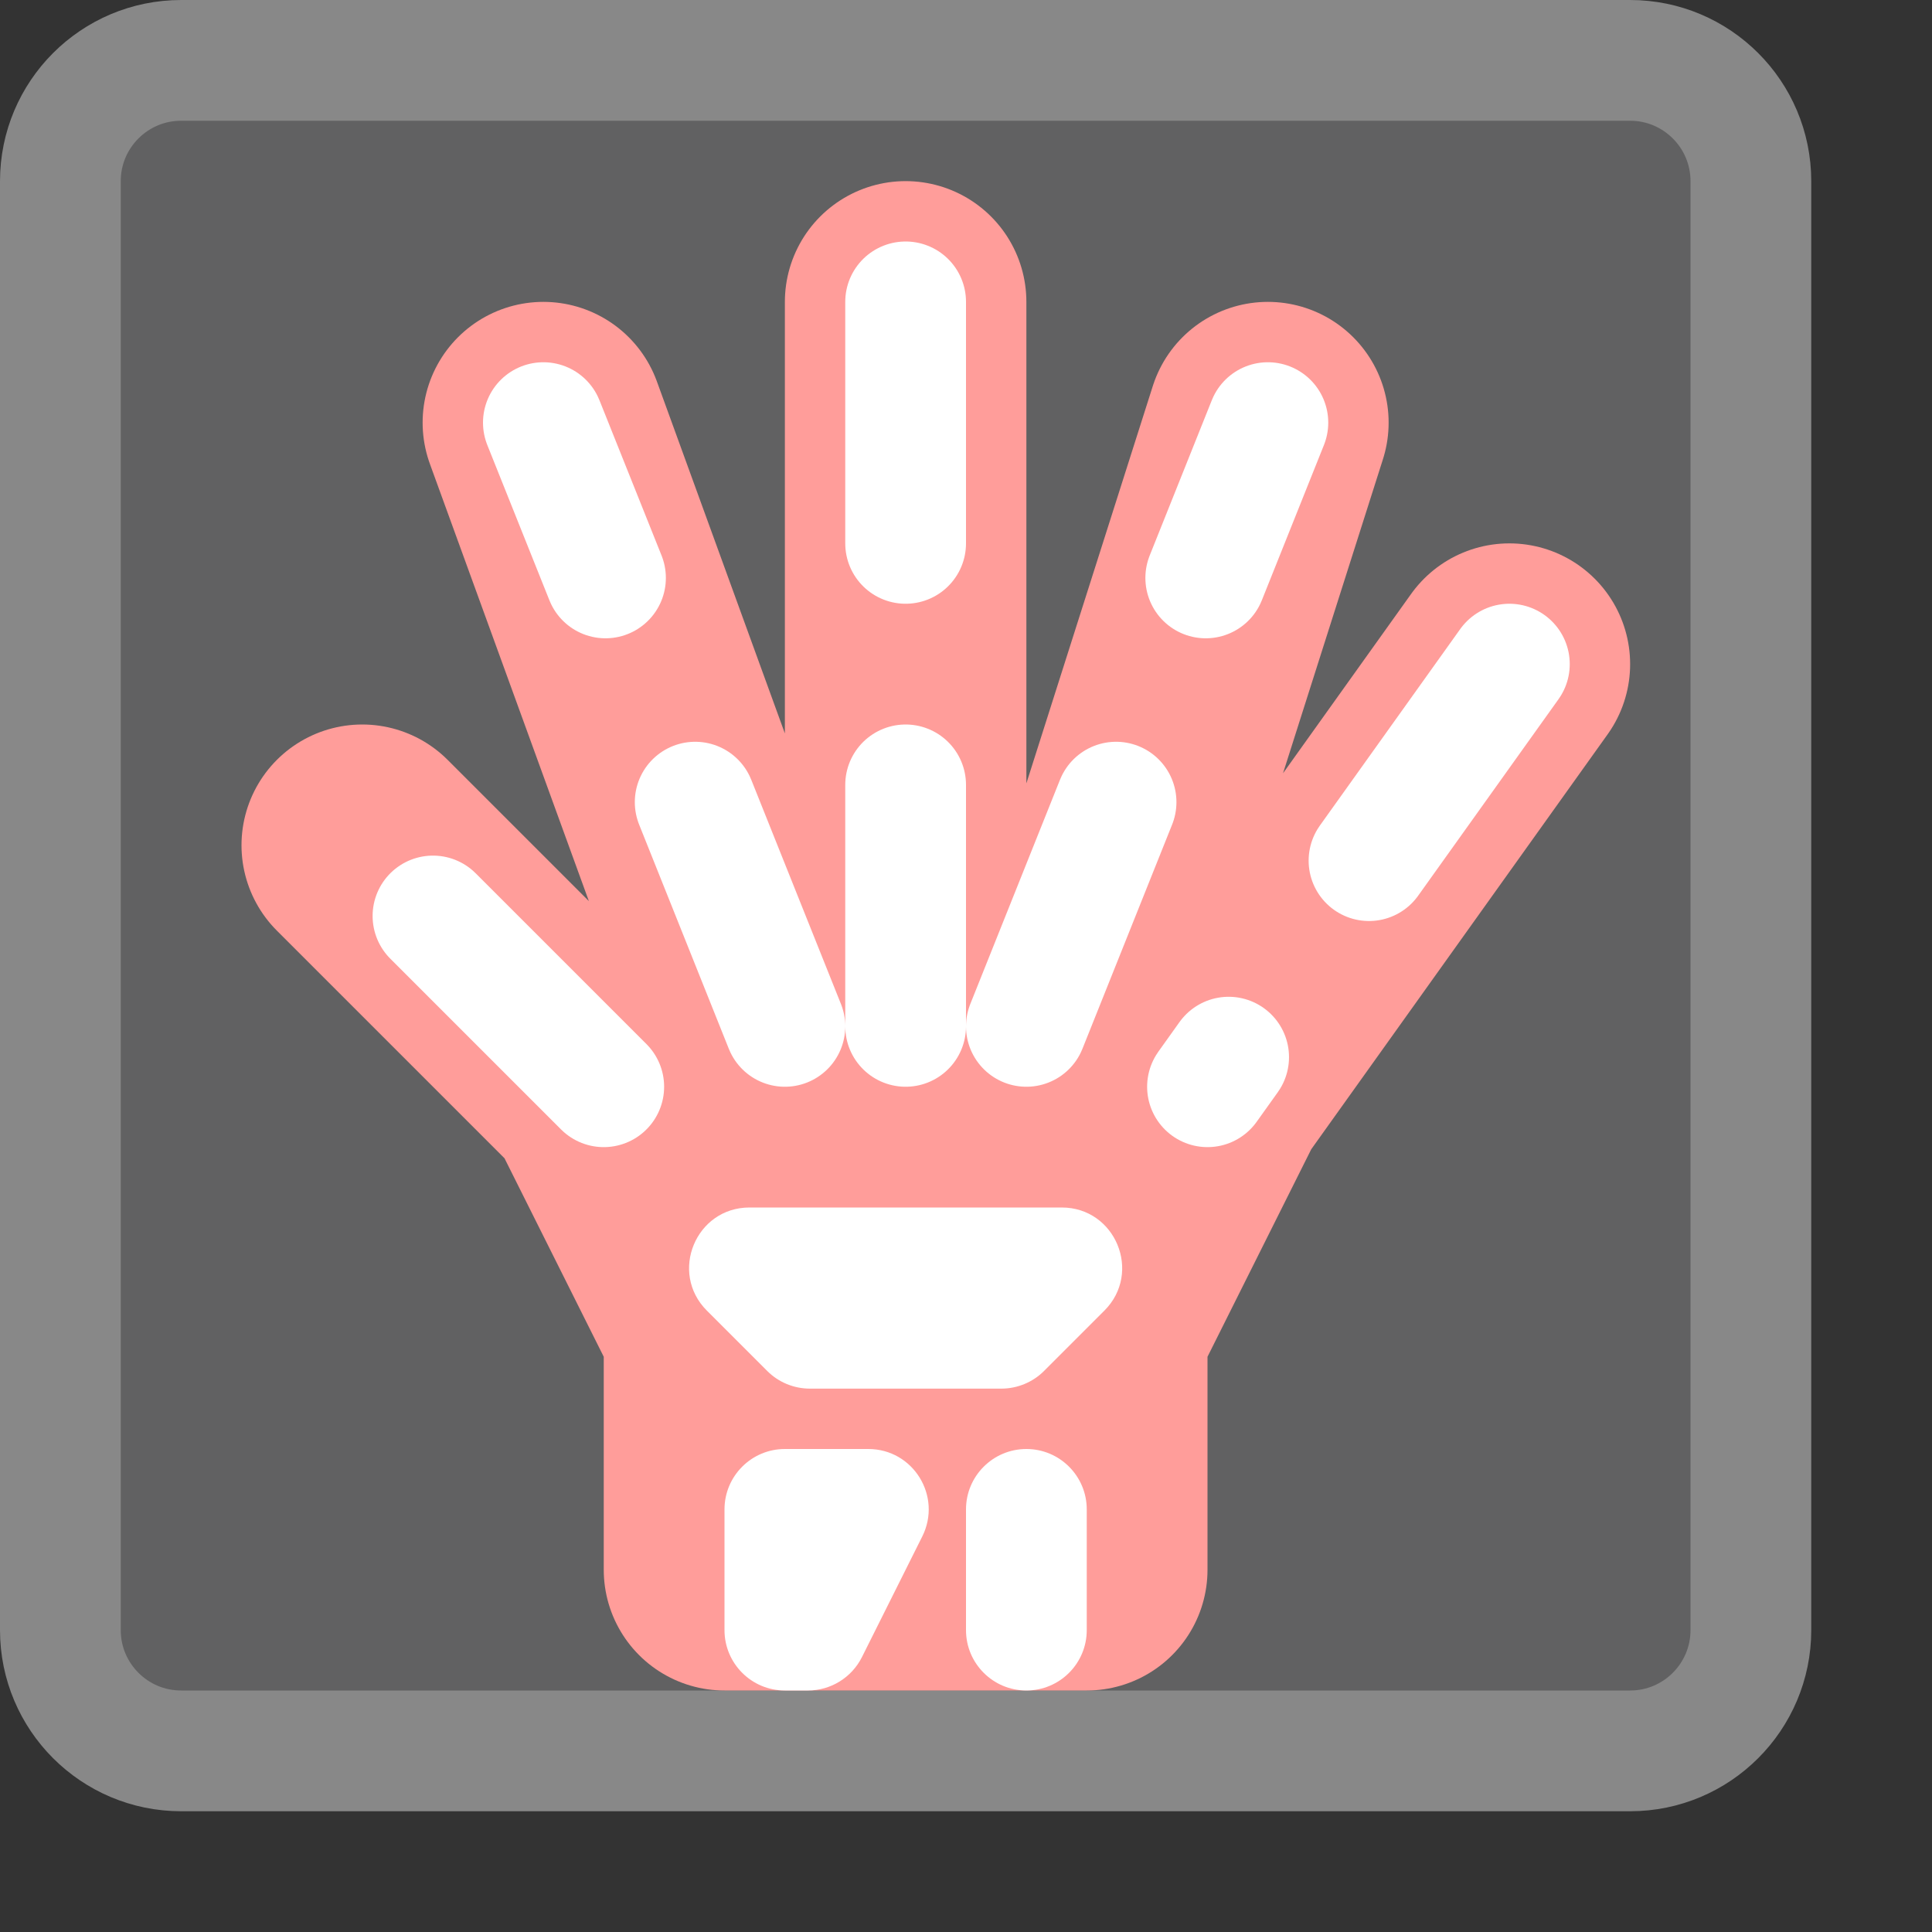<svg width="16" height="16" viewBox="0 0 16 16" fill="none" xmlns="http://www.w3.org/2000/svg">
<rect x="0" y="0" width="16" height="16" fill="#333333" stroke="none"/>
<path d="M13.5 0.5H1.5C0.948 0.5 0.5 0.948 0.5 1.5V13.5C0.5 14.052 0.948 14.5 1.5 14.5H13.5C14.052 14.5 14.5 14.052 14.5 13.5V1.5C14.5 0.948 14.052 0.5 13.5 0.5Z" fill="#616162" stroke="#888888" stroke-linecap="round"/>
<path d="M6.5 9H5L6 11V13H9V11L10 9H8.75H7.5H6.5Z" fill="#FF9D9A"/>
<path d="M3 7L5 9M5 9H6.5M5 9L6 11V13H9V11L10 9M10 9L12.5 5.5M10 9H8.75M7.5 9V2.5M7.5 9H6.5M7.5 9H8.75M6.5 9L4.5 3.5M8.75 9L10.5 3.5" stroke="#FF9D9A" stroke-width="2" stroke-linecap="round" stroke-linejoin="round"/>
<path d="M12.5 5.5L10 9M6.5 8.5L4.5 3.5M8.5 8.5L10.5 3.5M7.5 8.5V2.5M5 9L3 7" stroke="#FFFFFF" stroke-linecap="round" stroke-linejoin="round" stroke-dasharray="2 2"/>
<path d="M6 13.5V12.5C6 12.224 6.224 12 6.5 12H7.191C7.563 12 7.804 12.391 7.638 12.724L7.138 13.724C7.053 13.893 6.88 14 6.691 14L6.5 14C6.224 14 6 13.776 6 13.5Z" fill="#FFFFFF"/>
<path d="M8 13.5V12.5C8 12.224 8.224 12 8.5 12C8.776 12 9 12.224 9 12.5V13.5C9 13.776 8.776 14 8.5 14C8.224 14 8 13.776 8 13.5Z" fill="white"/>
<path d="M6.354 11.354L5.854 10.854C5.539 10.539 5.762 10 6.207 10H8.793C9.238 10 9.461 10.539 9.146 10.854L8.646 11.354C8.553 11.447 8.425 11.5 8.293 11.5H6.707C6.574 11.5 6.447 11.447 6.354 11.354Z" fill="white"/>
</svg>
